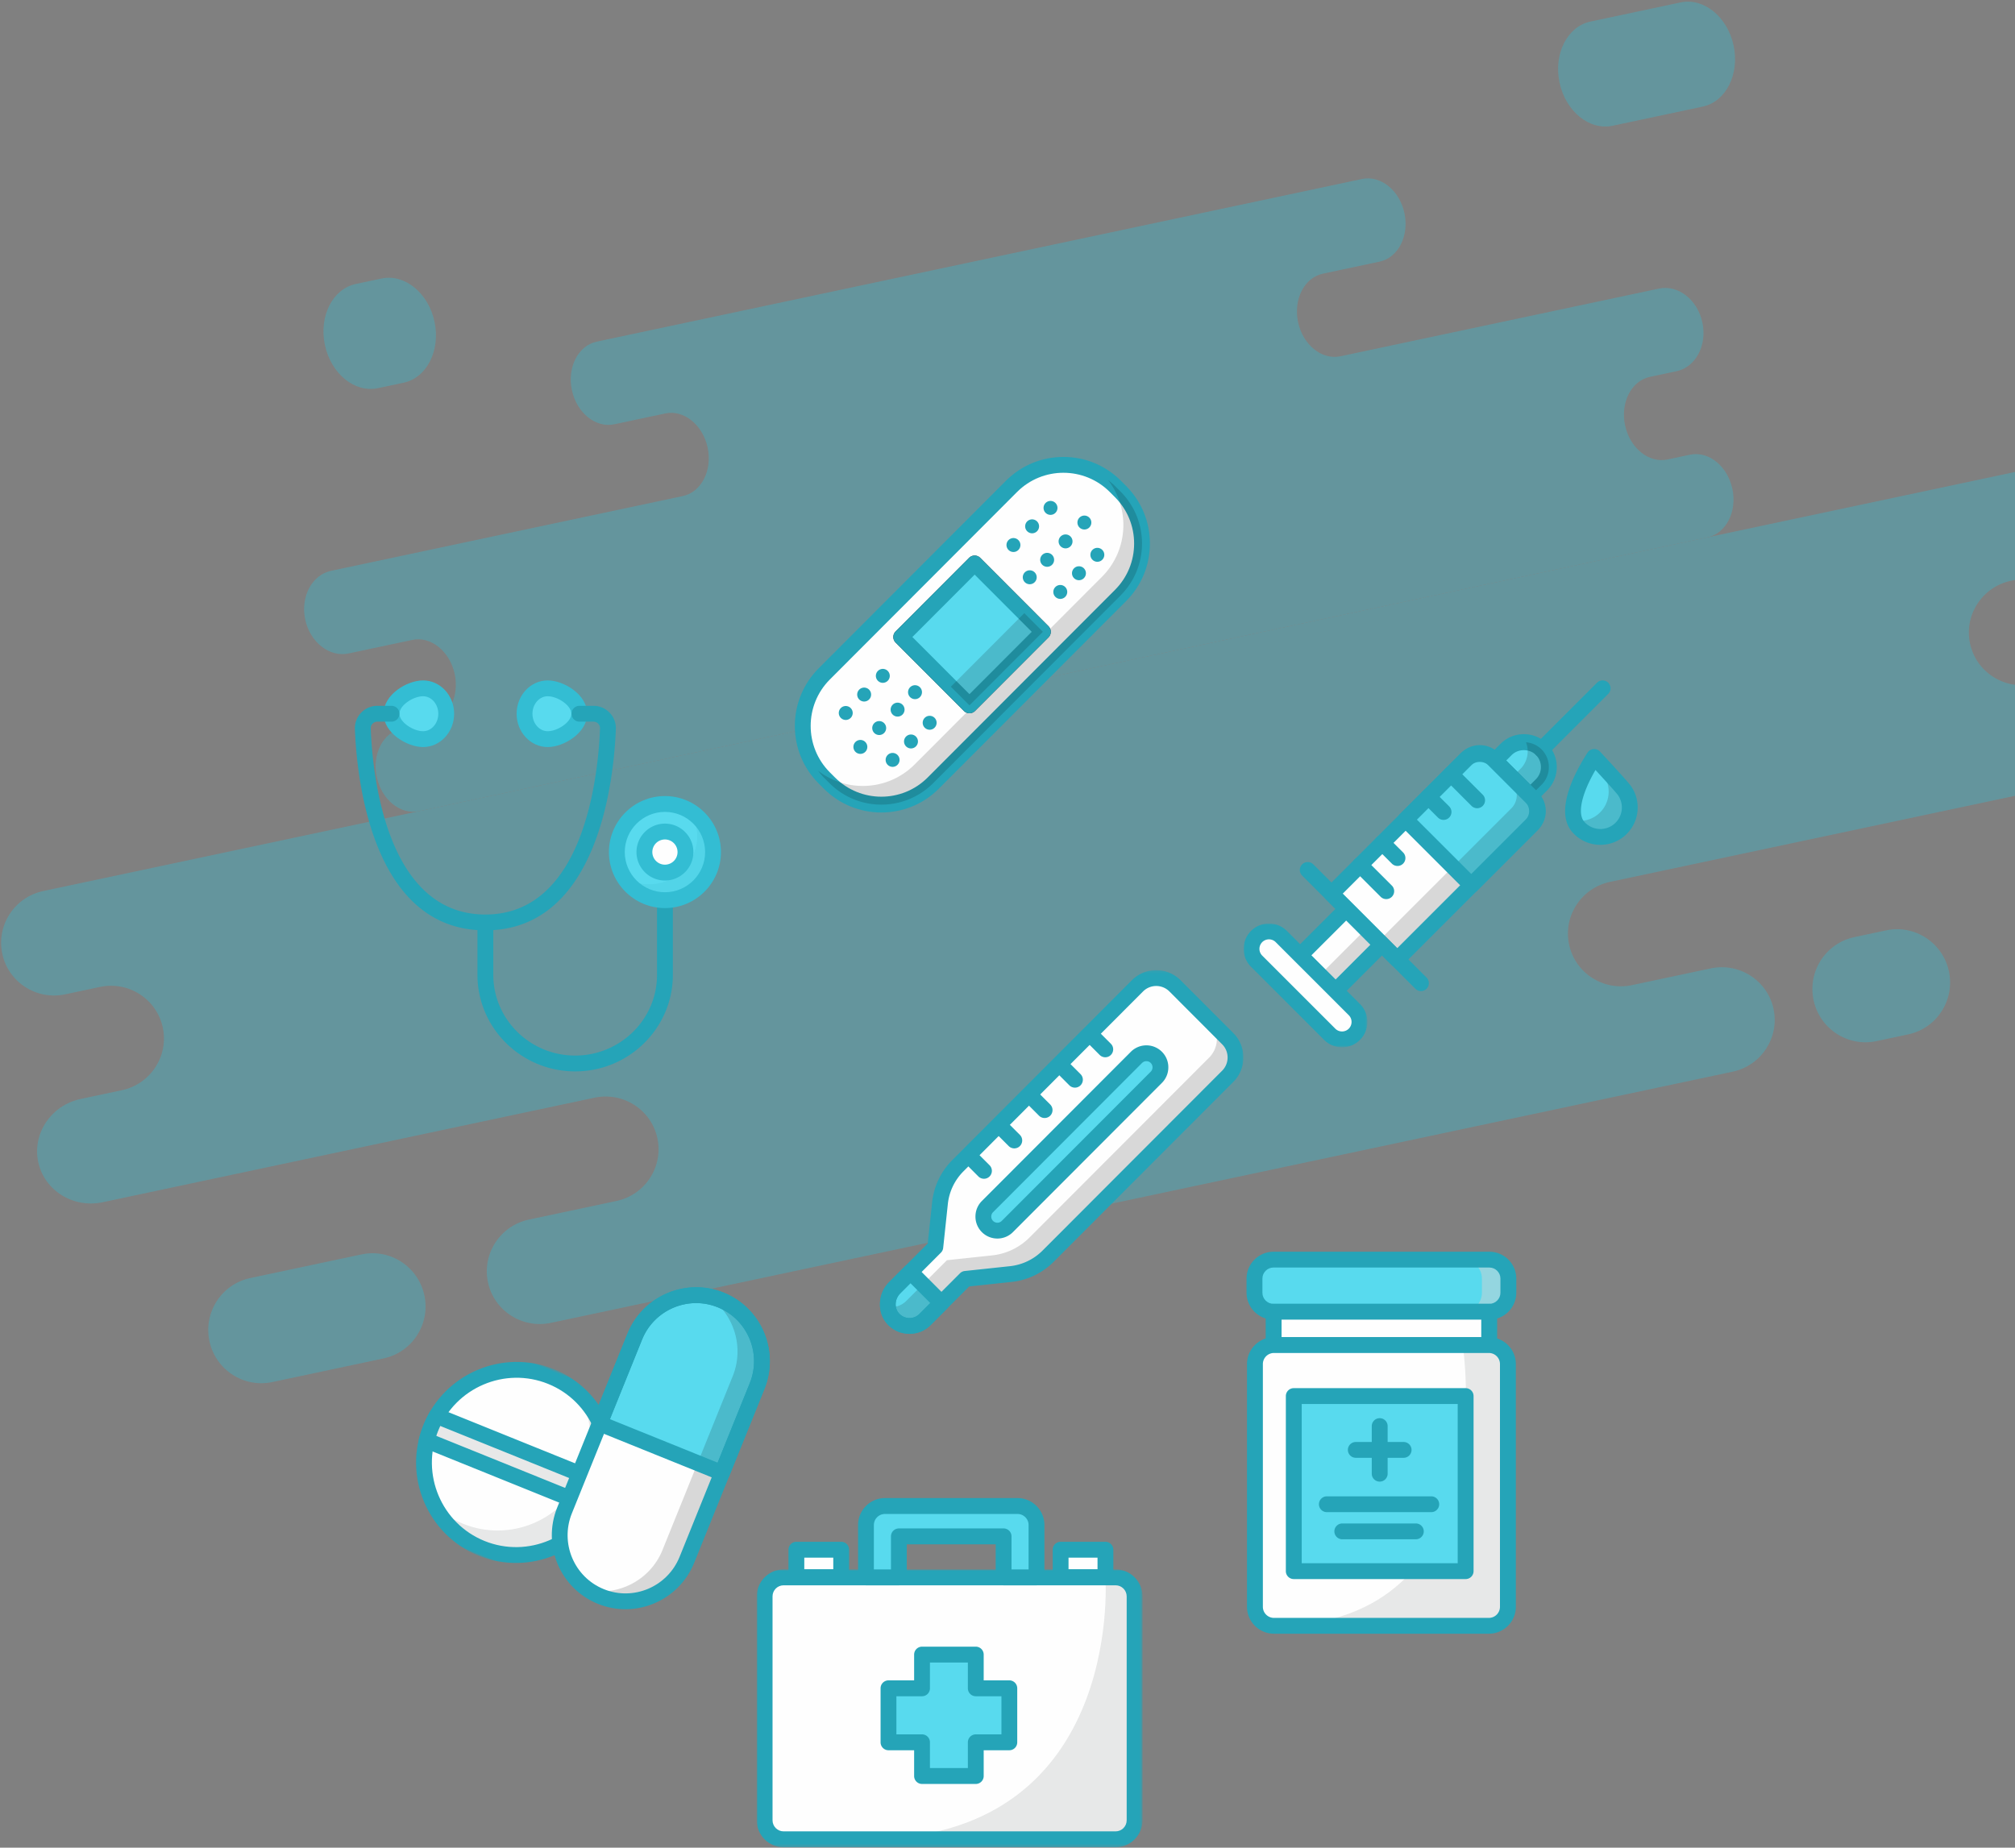 <svg xmlns="http://www.w3.org/2000/svg" xmlns:xlink="http://www.w3.org/1999/xlink" width="687" height="630" viewBox="0 0 687 630">
    <rect x="0" y="0" width="687" height="630" fill="#808080" stroke="none"/>
    <defs>
        <path id="a" d="M68.319 69.2H0V.619h68.319z"/>
        <path id="c" d="M0 124.2h123.932V.193H0z"/>
        <path id="e" d="M0 .984v94.732h131.526V.984H0z"/>
        <path id="g" d="M0 .998v42.201h42.2V.998H0z"/>
    </defs>
    <g fill="none" fill-rule="evenodd">
        <g fill="#33BDD3" opacity=".356">
            <path d="M130.78 463.18l-37.93 8.062c-9.763 2.075-19.364-4.18-21.446-13.971-2.08-9.792 4.146-19.412 13.908-21.487l37.932-8.062c9.763-2.075 19.364 4.18 21.446 13.971 2.081 9.792-4.146 19.411-13.91 21.487M650.584 352.692l-10.829 2.302c-9.75 2.072-19.344-4.184-21.425-13.976-2.082-9.792 4.138-19.41 13.888-21.482l10.829-2.302c9.752-2.073 19.344 4.184 21.425 13.976 2.082 9.792-4.136 19.41-13.888 21.482"/>
            <path d="M726.611 226.12l-33.505 7.121c-9.778 2.078-19.38-4.12-21.447-13.843-2.067-9.725 4.184-19.292 13.962-21.37l14.883-3.164c9.778-2.078 16.029-11.645 13.962-21.37-2.067-9.724-11.669-15.921-21.447-13.843L14.738 303.824C4.96 305.902-1.291 315.47.776 325.194s11.669 15.922 21.447 13.843l11.838-2.516c9.777-2.078 19.379 4.12 21.446 13.844s-4.184 19.291-13.96 21.37l-14.011 2.977c-10.077 2.142-16.57 11.761-14.503 21.485 2.066 9.724 11.911 15.87 21.988 13.729l167.674-35.64c9.778-2.08 19.38 4.119 21.447 13.843s-4.184 19.291-13.962 21.37l-29.847 6.344c-9.778 2.078-16.029 11.645-13.962 21.37 2.067 9.724 11.669 15.921 21.447 13.843l402.9-85.639c9.778-2.078 16.029-11.646 13.962-21.37s-11.669-15.922-21.447-13.843l-26.82 5.7c-9.777 2.079-19.38-4.12-21.446-13.843-2.067-9.724 4.184-19.292 13.96-21.37l185.17-39.359c10.077-2.142 16.57-11.76 14.503-21.484-2.067-9.725-11.91-15.871-21.989-13.729"/>
            <g>
                <path d="M542.258 7.357l30.718-6.53c7.906-1.68 16.005 4.909 18.09 14.717 2.085 9.809-2.634 19.122-10.54 20.803l-30.718 6.529c-7.907 1.68-16.006-4.908-18.091-14.717-2.085-9.808 2.634-19.122 10.54-20.802M121.3 96.834l8.77-1.864c7.896-1.678 15.989 4.912 18.074 14.72 2.085 9.809-2.628 19.12-10.525 20.8l-8.77 1.863c-7.897 1.679-15.988-4.911-18.073-14.72-2.085-9.808 2.627-19.12 10.524-20.799M118.875 222.802l21.698-4.612c6.332-1.346 12.806 3.87 14.46 11.648 1.653 7.78-2.14 15.177-8.472 16.523l-9.638 2.048c-6.333 1.346-10.125 8.744-8.472 16.523 1.654 7.78 8.127 12.994 14.46 11.648l439.259-93.367c6.332-1.346 10.125-8.743 8.471-16.523-1.653-7.779-8.127-12.994-14.46-11.648l-7.666 1.63c-6.331 1.345-12.805-3.87-14.459-11.649-1.653-7.78 2.14-15.176 8.471-16.522l9.073-1.929c6.526-1.387 10.476-8.817 8.823-16.596-1.654-7.78-8.285-12.961-14.81-11.574l-108.587 23.08c-6.333 1.347-12.806-3.868-14.46-11.648-1.653-7.779 2.14-15.176 8.472-16.522l19.329-4.109c6.332-1.346 10.125-8.743 8.471-16.522-1.653-7.78-8.127-12.994-14.46-11.648l-260.92 55.46c-6.332 1.346-10.125 8.743-8.471 16.523 1.653 7.779 8.127 12.994 14.46 11.648l17.368-3.692c6.332-1.346 12.805 3.87 14.459 11.648 1.653 7.78-2.14 15.177-8.47 16.523l-119.917 25.489c-6.527 1.387-10.476 8.817-8.822 16.597 1.653 7.779 8.283 12.96 14.81 11.573"/>
            </g>
        </g>
        <path fill="#58DAEE" d="M507.771 447.266H434.2c-3.586 0-6.494-2.898-6.494-6.47v-4.834c0-3.573 2.908-6.47 6.494-6.47h73.571c3.586 0 6.494 2.897 6.494 6.47v4.833c0 3.573-2.908 6.47-6.494 6.47z"/>
        <path fill="#D0D2D3" d="M507.771 429.493h-9.02c3.587 0 6.495 2.897 6.495 6.47v4.833c0 3.573-2.908 6.47-6.494 6.47h-.037v11.367h9.02v-11.366h.036c3.586 0 6.494-2.898 6.494-6.47v-4.834c0-3.573-2.908-6.47-6.494-6.47" opacity=".5"/>
        <path fill="#25A4B8" d="M434.201 432.19c-2.089 0-3.79 1.69-3.79 3.774v4.83c0 2.082 1.701 3.777 3.79 3.777h73.57c2.088 0 3.79-1.695 3.79-3.776v-4.831c0-2.084-1.702-3.775-3.79-3.775H434.2zm73.57 17.773H434.2c-5.074 0-9.202-4.113-9.202-9.168v-4.831c0-5.054 4.128-9.167 9.202-9.167h73.57c5.074 0 9.201 4.113 9.201 9.167v4.83c0 5.056-4.127 9.169-9.202 9.169z"/>
        <path fill="#FEFEFE" d="M434.236 458.632h73.5v-11.366h-73.5z"/>
        <path fill="#25A4B8" d="M436.942 455.936h68.087v-5.974h-68.087v5.974zm70.793 5.392h-73.499a2.702 2.702 0 0 1-2.706-2.696v-11.366a2.702 2.702 0 0 1 2.706-2.696h73.5a2.702 2.702 0 0 1 2.705 2.696v11.366a2.702 2.702 0 0 1-2.706 2.696z"/>
        <path fill="#FEFEFE" d="M507.615 458.632h-73.259c-3.586 0-6.494 2.897-6.494 6.47v82.78c0 3.573 2.908 6.47 6.494 6.47h73.26c3.585 0 6.493-2.897 6.493-6.47v-82.78c0-3.573-2.908-6.47-6.494-6.47"/>
        <path fill="#D0D2D3" d="M434.356 554.352h73.26c3.586 0 6.494-2.898 6.494-6.47v-82.78c0-3.574-2.908-6.47-6.495-6.47h-8.898s14.826 95.72-64.36 95.72" opacity=".5"/>
        <path fill="#25A4B8" d="M434.356 461.329a3.784 3.784 0 0 0-3.788 3.774v82.778c0 2.081 1.7 3.774 3.788 3.774h73.26a3.784 3.784 0 0 0 3.787-3.774v-82.778a3.783 3.783 0 0 0-3.788-3.774h-73.259zm73.26 95.718h-73.26c-5.073 0-9.2-4.112-9.2-9.166v-82.778c0-5.054 4.127-9.166 9.2-9.166h73.26c5.072 0 9.2 4.112 9.2 9.166v82.778c0 5.054-4.128 9.166-9.2 9.166z"/>
        <path fill="#58DAEE" d="M441.105 535.722H499.7v-59.706h-58.594z"/>
        <path fill="#25A4B8" d="M443.811 533.026h53.18v-54.314h-53.18v54.314zm55.886 5.392h-58.592a2.702 2.702 0 0 1-2.705-2.696v-59.706a2.702 2.702 0 0 1 2.705-2.696h58.592a2.702 2.702 0 0 1 2.706 2.696v59.706a2.702 2.702 0 0 1-2.706 2.696z"/>
        <path fill="#25A4B8" d="M470.401 505.189a2.702 2.702 0 0 1-2.706-2.696v-16.237a2.702 2.702 0 0 1 2.706-2.696 2.702 2.702 0 0 1 2.706 2.696v16.237a2.702 2.702 0 0 1-2.706 2.696"/>
        <path fill="#25A4B8" d="M478.55 497.07h-16.296a2.702 2.702 0 0 1-2.706-2.695 2.702 2.702 0 0 1 2.706-2.696h16.296a2.702 2.702 0 0 1 2.706 2.696 2.702 2.702 0 0 1-2.706 2.696"/>
        <path fill="#62B5E5" d="M452.385 512.902h35.593"/>
        <path fill="#25A4B8" d="M487.979 515.599h-35.593a2.7 2.7 0 0 1-2.706-2.696 2.7 2.7 0 0 1 2.706-2.696h35.593a2.702 2.702 0 0 1 2.706 2.696 2.702 2.702 0 0 1-2.706 2.696"/>
        <path fill="#62B5E5" d="M457.647 522.153h25.07"/>
        <path fill="#25A4B8" d="M482.717 524.85h-25.07a2.7 2.7 0 0 1-2.705-2.696 2.7 2.7 0 0 1 2.706-2.696h25.069a2.702 2.702 0 0 1 2.706 2.696 2.702 2.702 0 0 1-2.706 2.696"/>
        <g>
            <path fill="#FEFEFE" d="M282.782 267.01l-1.758-1.761c-9.776-9.792-9.776-25.67 0-35.462l63.844-63.95c9.776-9.792 25.625-9.792 35.401 0l1.76 1.761c9.776 9.793 9.776 25.67 0 35.462l-63.845 63.95c-9.776 9.793-25.626 9.793-35.402 0"/>
            <path fill="#25A4B8" d="M362.568 161.199c-5.72 0-11.443 2.182-15.799 6.545l-63.843 63.95c-8.71 8.725-8.71 22.922 0 31.649l1.76 1.76c8.71 8.728 22.885 8.728 31.596 0l63.844-63.949c4.221-4.227 6.545-9.846 6.545-15.824s-2.324-11.598-6.545-15.825l-1.759-1.76c-4.356-4.364-10.079-6.546-15.799-6.546m-62.083 115.838c-7.101 0-14.2-2.707-19.605-8.122l-1.76-1.76c-5.237-5.246-8.12-12.22-8.12-19.638 0-7.418 2.883-14.39 8.12-19.637l63.844-63.948c5.237-5.245 12.198-8.135 19.604-8.135 7.406 0 14.368 2.89 19.605 8.135l1.758 1.762c5.237 5.244 8.122 12.218 8.122 19.636 0 7.417-2.885 14.392-8.122 19.636l-63.844 63.95c-5.404 5.414-12.503 8.12-19.602 8.12"/>
            <path fill="#050606" d="M382.029 167.599l-1.758-1.761a25.1 25.1 0 0 0-2.458-2.132c7.564 9.834 6.87 23.988-2.128 33l-63.844 63.95c-8.997 9.013-23.128 9.708-32.945 2.132.655.85 1.349 1.68 2.128 2.46l1.758 1.763c9.776 9.792 25.627 9.792 35.403 0l63.844-63.952c9.776-9.792 9.776-25.668 0-35.46" opacity=".15"/>
            <path fill="#F7CDB2" d="M330.53 240.505L307.262 217.2l25.037-25.08 23.268 23.304z"/>
            <path fill="#2E2E31" d="M311.068 217.199l19.463 19.495 21.231-21.27-19.46-19.492-21.234 21.267zm19.463 26.002c-.714 0-1.4-.284-1.904-.79l-23.268-23.306a2.706 2.706 0 0 1 0-3.813l25.039-25.079a2.689 2.689 0 0 1 3.807 0l23.264 23.305a2.697 2.697 0 0 1 0 3.812l-25.037 25.08c-.504.507-1.19.79-1.901.79z"/>
            <path fill="#58DAEE" d="M330.53 240.505L307.262 217.2l25.037-25.08 23.268 23.304z"/>
            <path fill="#25A4B8" d="M311.068 217.199l19.463 19.495 21.231-21.27-19.46-19.492-21.234 21.267zm19.463 26.002c-.714 0-1.4-.284-1.904-.79l-23.268-23.306a2.706 2.706 0 0 1 0-3.813l25.039-25.079a2.689 2.689 0 0 1 3.807 0l23.264 23.305a2.697 2.697 0 0 1 0 3.812l-25.037 25.08c-.504.507-1.19.79-1.901.79z"/>
            <path fill="#050606" d="M349.224 209.071l-25.039 25.08 6.344 6.353 25.04-25.078z" opacity=".15"/>
            <path fill="#25A4B8" d="M347.204 187.517a2.369 2.369 0 0 1-3.353 0 2.378 2.378 0 0 1 0-3.359 2.369 2.369 0 0 1 3.353 0 2.378 2.378 0 0 1 0 3.36M353.57 181.142a2.369 2.369 0 0 1-3.354 0 2.378 2.378 0 0 1 0-3.359 2.369 2.369 0 0 1 3.353 0 2.378 2.378 0 0 1 0 3.359M359.842 174.859a2.369 2.369 0 0 1-3.354 0 2.378 2.378 0 0 1 0-3.359 2.369 2.369 0 0 1 3.354 0 2.378 2.378 0 0 1 0 3.359M363.174 203.513a2.369 2.369 0 0 1-3.353 0 2.378 2.378 0 0 1 0-3.358 2.369 2.369 0 0 1 3.353 0 2.378 2.378 0 0 1 0 3.358M369.539 197.138a2.369 2.369 0 0 1-3.353 0 2.378 2.378 0 0 1 0-3.359 2.369 2.369 0 0 1 3.353 0 2.378 2.378 0 0 1 0 3.36M375.811 190.855a2.369 2.369 0 0 1-3.353 0 2.378 2.378 0 0 1 0-3.358 2.369 2.369 0 0 1 3.353 0 2.378 2.378 0 0 1 0 3.358M358.7 192.563a2.369 2.369 0 0 1-3.354 0 2.378 2.378 0 0 1 0-3.358 2.369 2.369 0 0 1 3.353 0 2.378 2.378 0 0 1 0 3.358M352.76 198.513a2.369 2.369 0 0 1-3.354 0 2.378 2.378 0 0 1 0-3.359 2.369 2.369 0 0 1 3.354 0 2.378 2.378 0 0 1 0 3.36M364.972 186.28a2.369 2.369 0 0 1-3.353 0 2.378 2.378 0 0 1 0-3.358 2.369 2.369 0 0 1 3.353 0 2.378 2.378 0 0 1 0 3.359M371.39 179.85a2.369 2.369 0 0 1-3.352 0 2.378 2.378 0 0 1 0-3.358 2.369 2.369 0 0 1 3.353 0 2.378 2.378 0 0 1 0 3.359M302.668 232.128a2.378 2.378 0 0 0 0-3.359 2.369 2.369 0 0 0-3.353 0 2.378 2.378 0 0 0 0 3.359 2.369 2.369 0 0 0 3.353 0M296.303 238.503a2.378 2.378 0 0 0 0-3.359 2.369 2.369 0 0 0-3.353 0 2.378 2.378 0 0 0 0 3.36 2.369 2.369 0 0 0 3.353 0M290.03 244.786a2.378 2.378 0 0 0 0-3.359 2.369 2.369 0 0 0-3.353 0 2.378 2.378 0 0 0 0 3.36 2.369 2.369 0 0 0 3.354 0M318.637 248.124a2.378 2.378 0 0 0 0-3.359 2.369 2.369 0 0 0-3.353 0 2.378 2.378 0 0 0 0 3.36 2.369 2.369 0 0 0 3.353 0M312.273 254.5a2.378 2.378 0 0 0 0-3.36 2.369 2.369 0 0 0-3.353 0 2.378 2.378 0 0 0 0 3.36 2.369 2.369 0 0 0 3.353 0M306 260.782a2.378 2.378 0 0 0 0-3.358 2.369 2.369 0 0 0-3.353 0 2.378 2.378 0 0 0 0 3.358 2.369 2.369 0 0 0 3.353 0M307.706 243.642a2.378 2.378 0 0 0 0-3.359 2.369 2.369 0 0 0-3.354 0 2.378 2.378 0 0 0 0 3.359 2.369 2.369 0 0 0 3.354 0M313.645 237.692a2.378 2.378 0 0 0 0-3.359 2.369 2.369 0 0 0-3.353 0 2.378 2.378 0 0 0 0 3.36 2.369 2.369 0 0 0 3.353 0M301.433 249.925a2.378 2.378 0 0 0 0-3.359 2.369 2.369 0 0 0-3.353 0 2.378 2.378 0 0 0 0 3.359 2.369 2.369 0 0 0 3.353 0M295.014 256.355a2.378 2.378 0 0 0 0-3.36 2.369 2.369 0 0 0-3.353 0 2.378 2.378 0 0 0 0 3.36 2.369 2.369 0 0 0 3.353 0"/>
        </g>
        <g>
            <path fill="#FEFEFE" d="M205.219 510.439c-6.536 16.177-24.897 24.012-41.012 17.501-16.115-6.51-23.88-24.901-17.343-41.078 6.535-16.177 24.896-24.012 41.01-17.501 16.116 6.51 23.88 24.901 17.345 41.078"/>
            <path fill="#D0D2D3" d="M197.688 475.695c4.083 7.898 4.84 17.468 1.24 26.379-6.535 16.175-24.896 24.012-41.011 17.501a31.23 31.23 0 0 1-9.812-6.335c3.328 6.443 8.863 11.776 16.101 14.7 16.115 6.511 34.476-1.326 41.012-17.5 5.012-12.406 1.593-26.092-7.53-34.745" opacity=".5"/>
            <g transform="rotate(22 -1087.77 631.74)">
                <mask id="b" fill="#fff">
                    <use xlink:href="#a"/>
                </mask>
                <path fill="#25A4B8" d="M34.16 6.019C18.29 6.019 5.38 18.979 5.38 34.91c0 15.928 12.91 28.89 28.781 28.89 15.869 0 28.78-12.962 28.78-28.89 0-15.932-12.911-28.892-28.78-28.892m0 63.182C15.324 69.2 0 53.818 0 34.91 0 16 15.324.619 34.16.619 52.995.619 68.32 16.002 68.32 34.91c0 18.907-15.324 34.29-34.159 34.29" mask="url(#b)"/>
            </g>
            <path fill="#D0D2D3" d="M146.863 486.862a31.874 31.874 0 0 0-1.39 4.314l57.75 23.333a31.874 31.874 0 0 0 1.995-4.07 31.874 31.874 0 0 0 1.392-4.315l-57.75-23.332a31.874 31.874 0 0 0-1.997 4.07" opacity=".5"/>
            <path fill="#25A4B8" d="M148.73 489.58l53.257 21.518c.268-.554.513-1.111.737-1.667.226-.557.437-1.128.627-1.71l-53.257-21.517a28.244 28.244 0 0 0-1.364 3.377m53.482 27.432l-57.753-23.334a2.695 2.695 0 0 1-1.6-3.147c.4-1.614.908-3.187 1.51-4.678a35.047 35.047 0 0 1 2.162-4.413 2.694 2.694 0 0 1 3.338-1.152l57.753 23.334a2.693 2.693 0 0 1 1.6 3.147 35.047 35.047 0 0 1-1.51 4.676 35.111 35.111 0 0 1-2.163 4.415 2.693 2.693 0 0 1-3.337 1.152"/>
            <path fill="#FEFEFE" d="M204.874 544.37c-11.47-4.633-17.048-17.846-12.396-29.36l23.938-59.249c4.652-11.514 17.843-17.143 29.313-12.51 11.47 4.635 17.049 17.848 12.397 29.362l-23.938 59.249c-4.652 11.514-17.844 17.143-29.314 12.509"/>
            <path fill="#58DAEE" d="M245.73 443.252c-11.47-4.634-24.662.995-29.314 12.509l-11.97 29.625 41.71 16.852 11.97-29.625c4.652-11.514-.927-24.727-12.397-29.361"/>
            <path fill="#050606" d="M245.73 443.252a22.317 22.317 0 0 0-4.328-1.257c8.71 5.784 12.486 17.172 8.411 27.26l-23.938 59.248c-4.075 10.087-14.703 15.655-24.986 13.766a22.317 22.317 0 0 0 3.985 2.102c11.47 4.634 24.662-.996 29.314-12.51l23.938-59.248c4.652-11.514-.927-24.727-12.397-29.361" opacity=".15"/>
            <path fill="#25A4B8" d="M244.718 445.756c-10.125-4.09-21.703.849-25.81 11.013l-23.937 59.248c-4.107 10.164.79 21.76 10.915 25.851 10.125 4.09 21.702-.85 25.808-11.013l23.938-59.25c4.107-10.163-.789-21.758-10.914-25.85m-40.855 101.12c-12.874-5.202-19.102-19.949-13.88-32.873l23.938-59.249c5.222-12.924 19.945-19.206 32.82-14.004s19.1 19.948 13.879 32.872l-23.938 59.249c-5.222 12.924-19.944 19.206-32.819 14.005"/>
            <path fill="#25A4B8" d="M207.951 483.889l36.724 14.837 10.957-27.12c4.107-10.164-.789-21.76-10.914-25.85s-21.703.849-25.81 11.013l-10.957 27.12zm37.195 20.851l-41.711-16.852a2.696 2.696 0 0 1-1.483-3.511l11.97-29.623c5.22-12.925 19.945-19.207 32.82-14.005 12.874 5.202 19.1 19.948 13.878 32.872l-11.969 29.624a2.696 2.696 0 0 1-3.505 1.495z"/>
        </g>
        <g>
            <path fill="#FEFEFE" d="M418.59 366.985c3.535-3.54 3.535-9.281 0-12.822l-17.983-18.014a9.043 9.043 0 0 0-12.803 0l-61.254 61.355a21.157 21.157 0 0 0-6.065 12.715l-1.594 14.994-13.845 13.867c-2.759 2.763-3.231 7.247-.766 10.273 2.83 3.472 8.005 3.663 11.092.57l13.841-13.863 15.427-1.646a21.112 21.112 0 0 0 12.696-6.076l61.254-61.353z"/>
            <path fill="#58DAEE" d="M310.409 433.708l-5.364 5.373c-2.757 2.761-3.23 7.245-.764 10.271 2.83 3.474 8.004 3.663 11.09.57l5.614-5.62-10.576-10.594z"/>
            <path fill="#050606" d="M418.59 354.162l-6.354-6.364c3.537 3.542 3.537 9.282 0 12.823l-61.254 61.353a21.107 21.107 0 0 1-12.697 6.077l-15.426 1.645-13.841 13.863c-1.706 1.71-4.046 2.378-6.28 2.081.153 1.327.65 2.617 1.543 3.712 2.83 3.474 8.004 3.663 11.091.57l13.842-13.863 15.426-1.645a21.1 21.1 0 0 0 12.696-6.075l61.255-61.355c3.534-3.54 3.534-9.281 0-12.822" opacity=".15"/>
            <g transform="translate(300 330.608)">
                <mask id="d" fill="#fff">
                    <use xlink:href="#c"/>
                </mask>
                <path fill="#25A4B8" d="M94.205 5.589a6.335 6.335 0 0 0-4.494 1.861L28.457 68.805a18.507 18.507 0 0 0-5.293 11.093L21.57 94.892a2.688 2.688 0 0 1-.774 1.622L6.95 110.381c-1.855 1.858-2.11 4.781-.58 6.655a4.723 4.723 0 0 0 3.466 1.757 4.728 4.728 0 0 0 3.628-1.386l13.841-13.866a2.697 2.697 0 0 1 1.621-.774l15.427-1.645a18.463 18.463 0 0 0 11.075-5.3l61.256-61.356c2.478-2.48 2.478-6.521 0-9.001L98.702 7.45a6.34 6.34 0 0 0-4.497-1.861M10.08 124.2a10.182 10.182 0 0 1-7.886-3.75c-3.257-3.992-2.84-10.092.946-13.886L16.31 93.37l1.493-14.047a23.922 23.922 0 0 1 6.842-14.337L85.899 3.632c4.58-4.588 12.034-4.586 16.614 0l17.984 18.013c4.58 4.588 4.58 12.053 0 16.641L59.24 99.639a23.864 23.864 0 0 1-14.318 6.85l-14.477 1.547-13.17 13.189a10.184 10.184 0 0 1-7.197 2.975" mask="url(#d)"/>
            </g>
            <path fill="#25A4B8" d="M310.408 437.527l-3.457 3.463c-1.855 1.858-2.11 4.78-.58 6.653a4.722 4.722 0 0 0 3.468 1.759 4.674 4.674 0 0 0 3.626-1.388l3.708-3.712-6.765-6.775zm-.328 17.282a10.189 10.189 0 0 1-7.886-3.75c-3.258-3.992-2.841-10.094.945-13.887l5.363-5.374c1.01-1.012 2.8-1.014 3.813 0l10.574 10.594a2.702 2.702 0 0 1 0 3.818l-5.612 5.622a10.175 10.175 0 0 1-7.197 2.977z"/>
            <path fill="#58DAEE" d="M336.667 418.206c-1.864-1.867-1.864-4.922 0-6.788l50.8-50.883a4.8 4.8 0 0 1 6.777 0c1.864 1.867 1.864 4.922 0 6.788l-50.8 50.883a4.8 4.8 0 0 1-6.777 0"/>
            <path fill="#25A4B8" d="M390.855 361.83a2.09 2.09 0 0 0-1.483.614l-50.8 50.883a2.08 2.08 0 0 0-.608 1.485c0 .563.216 1.09.608 1.485.818.819 2.15.819 2.967 0l50.799-50.883c.391-.392.607-.92.607-1.485a2.084 2.084 0 0 0-2.09-2.099m-50.8 60.479a7.463 7.463 0 0 1-5.295-2.195 7.452 7.452 0 0 1-2.187-5.302c0-2.01.777-3.892 2.187-5.305l50.8-50.88a7.485 7.485 0 0 1 10.59 0 7.45 7.45 0 0 1 2.186 5.302 7.45 7.45 0 0 1-2.187 5.303l-50.798 50.882a7.464 7.464 0 0 1-5.296 2.195"/>
            <path fill="#FEFEFE" d="M330.314 394.052l5.163 5.172"/>
            <path fill="#25A4B8" d="M335.477 401.924c-.69 0-1.38-.262-1.907-.79l-5.163-5.173a2.702 2.702 0 0 1 0-3.818 2.693 2.693 0 0 1 3.813 0l5.163 5.172a2.707 2.707 0 0 1 0 3.82 2.685 2.685 0 0 1-1.906.79"/>
            <path fill="#FEFEFE" d="M340.653 383.696l5.163 5.172"/>
            <path fill="#25A4B8" d="M345.815 391.567c-.69 0-1.38-.263-1.907-.79l-5.163-5.171a2.702 2.702 0 0 1 0-3.818 2.693 2.693 0 0 1 3.814 0l5.163 5.17a2.707 2.707 0 0 1 0 3.82 2.685 2.685 0 0 1-1.907.79"/>
            <path fill="#FEFEFE" d="M350.992 373.34l5.163 5.172"/>
            <path fill="#25A4B8" d="M356.155 381.211c-.69 0-1.38-.263-1.906-.79l-5.163-5.171a2.702 2.702 0 0 1 0-3.818 2.693 2.693 0 0 1 3.813 0l5.163 5.17a2.707 2.707 0 0 1 0 3.819 2.685 2.685 0 0 1-1.907.79"/>
            <path fill="#FEFEFE" d="M361.332 362.984l5.163 5.172"/>
            <path fill="#25A4B8" d="M366.494 370.855c-.69 0-1.38-.263-1.907-.79l-5.163-5.172a2.702 2.702 0 0 1 0-3.817 2.693 2.693 0 0 1 3.814 0l5.163 5.17a2.707 2.707 0 0 1 0 3.819 2.685 2.685 0 0 1-1.907.79"/>
            <path fill="#FEFEFE" d="M371.671 352.628l5.163 5.171"/>
            <path fill="#25A4B8" d="M376.835 360.5c-.69 0-1.38-.263-1.907-.79l-5.163-5.174a2.702 2.702 0 0 1 0-3.818 2.693 2.693 0 0 1 3.813 0l5.163 5.172a2.707 2.707 0 0 1 0 3.82 2.685 2.685 0 0 1-1.906.79"/>
        </g>
        <g>
            <path fill="#FEFEFE" d="M380.374 627.15H267.152c-3.564 0-6.454-2.905-6.454-6.488v-76.34c0-3.583 2.89-6.487 6.454-6.487h113.222c3.566 0 6.456 2.904 6.456 6.487v76.34c0 3.583-2.89 6.487-6.456 6.487z"/>
            <path fill="#D0D2D3" d="M380.374 537.835h-3.481c.183 2.798 5.124 89.315-81.65 89.315h85.131c3.566 0 6.456-2.904 6.456-6.487v-76.34c0-3.584-2.89-6.488-6.456-6.488" opacity=".5"/>
            <g transform="translate(258 534.143)">
                <mask id="f" fill="#fff">
                    <use xlink:href="#e"/>
                </mask>
                <path fill="#25A4B8" d="M9.151 6.402c-2.072 0-3.76 1.694-3.76 3.778v76.34c0 2.084 1.688 3.778 3.76 3.778h113.223c2.072 0 3.76-1.694 3.76-3.778V10.18c0-2.084-1.688-3.778-3.76-3.778H9.151zm113.223 89.314H9.151C4.105 95.716 0 91.591 0 86.52V10.18C0 5.11 4.105.984 9.15.984h113.223c5.047 0 9.152 4.125 9.152 9.196v76.34c0 5.071-4.105 9.196-9.152 9.196z" mask="url(#f)"/>
            </g>
            <path fill="#58DAEE" d="M344.123 575.665h-11.437v-11.491h-18.325v11.491h-11.436v18.412h11.436v11.493h18.325v-11.493h11.437z"/>
            <path fill="#25A4B8" d="M317.058 602.861h12.932v-8.782a2.703 2.703 0 0 1 2.696-2.71h8.742v-12.995h-8.742a2.702 2.702 0 0 1-2.696-2.709v-8.784h-12.932v8.784a2.702 2.702 0 0 1-2.696 2.709h-8.74v12.996h8.74a2.703 2.703 0 0 1 2.696 2.709v8.782zm15.628 5.418h-18.324a2.703 2.703 0 0 1-2.696-2.709v-8.782h-8.74a2.703 2.703 0 0 1-2.696-2.71v-18.413a2.703 2.703 0 0 1 2.696-2.709h8.74v-8.782a2.702 2.702 0 0 1 2.696-2.71h18.324a2.702 2.702 0 0 1 2.696 2.71v8.782h8.742a2.703 2.703 0 0 1 2.696 2.709v18.414a2.703 2.703 0 0 1-2.696 2.709h-8.742v8.782a2.703 2.703 0 0 1-2.696 2.71z"/>
            <path fill="#58DAEE" d="M295.243 520.016v17.82h11.222V523.86h35.704v13.975h11.224v-17.82c0-3.59-2.897-6.501-6.47-6.501h-45.21c-3.573 0-6.47 2.911-6.47 6.501"/>
            <path fill="#25A4B8" d="M344.865 535.127h5.83v-15.11c0-2.092-1.69-3.793-3.772-3.793h-45.21c-2.082 0-3.773 1.7-3.773 3.792v15.11h5.83v-11.265a2.703 2.703 0 0 1 2.696-2.709h35.703a2.703 2.703 0 0 1 2.696 2.709v11.266zm8.527 5.418h-11.223a2.702 2.702 0 0 1-2.696-2.71V526.57h-30.311v11.266a2.702 2.702 0 0 1-2.696 2.709h-11.222a2.702 2.702 0 0 1-2.696-2.71v-17.819c0-5.078 4.112-9.21 9.164-9.21h45.211c5.052 0 9.165 4.132 9.165 9.21v17.82a2.702 2.702 0 0 1-2.696 2.709z"/>
            <path fill="#FEFEFE" d="M271.521 537.764h15.277v-9.35h-15.277z"/>
            <path fill="#25A4B8" d="M274.217 535.055h9.885v-3.932h-9.885v3.932zm12.581 5.417h-15.277a2.702 2.702 0 0 1-2.696-2.708v-9.35a2.703 2.703 0 0 1 2.696-2.709h15.277a2.702 2.702 0 0 1 2.696 2.709v9.35a2.701 2.701 0 0 1-2.696 2.708z"/>
            <path fill="#FEFEFE" d="M361.61 537.764h15.278v-9.35H361.61z"/>
            <path fill="#25A4B8" d="M364.307 535.055h9.885v-3.932h-9.885v3.932zm12.58 5.417h-15.276a2.702 2.702 0 0 1-2.696-2.708v-9.35a2.703 2.703 0 0 1 2.696-2.709h15.277a2.702 2.702 0 0 1 2.696 2.709v9.35a2.701 2.701 0 0 1-2.696 2.708z"/>
        </g>
        <g>
            <path fill="#FEFEFE" d="M476.368 327.138L453.96 304.73l45.637-45.639a6.967 6.967 0 0 1 9.851 0l12.557 12.557a6.966 6.966 0 0 1 0 9.853l-45.637 45.637z"/>
            <path fill="#58DAEE" d="M521.76 271.403l3.818-3.818c3.32-3.319 3.32-8.748 0-12.067-3.317-3.317-8.748-3.317-12.065 0l-3.82 3.818 12.068 12.067z"/>
            <path fill="#25A4B8" d="M513.512 259.337l8.248 8.247 1.91-1.908a5.79 5.79 0 0 0 1.697-4.124c0-1.564-.603-3.029-1.697-4.125-2.191-2.187-6.06-2.189-8.248.002l-1.91 1.908zm8.248 14.767a2.71 2.71 0 0 1-1.91-.792l-12.065-12.066a2.7 2.7 0 0 1 0-3.82l3.817-3.817a11.163 11.163 0 0 1 7.944-3.278c3.006 0 5.826 1.165 7.941 3.278a11.165 11.165 0 0 1 3.28 7.943c0 3.006-1.166 5.829-3.28 7.944l-3.817 3.816a2.71 2.71 0 0 1-1.91.792z"/>
            <path fill="#FEFEFE" d="M525.578 255.519l20.82-20.819"/>
            <path fill="#25A4B8" d="M525.578 258.219a2.691 2.691 0 0 1-1.91-.79 2.704 2.704 0 0 1 0-3.82l20.82-20.817a2.699 2.699 0 1 1 3.818 3.818l-20.818 20.818a2.691 2.691 0 0 1-1.91.79"/>
            <path fill="#FEFEFE" d="M445.865 296.636l38.596 38.595"/>
            <path fill="#25A4B8" d="M484.46 337.932a2.691 2.691 0 0 1-1.909-.79l-38.595-38.598a2.699 2.699 0 1 1 3.817-3.818l38.598 38.596a2.704 2.704 0 0 1 0 3.82 2.691 2.691 0 0 1-1.91.79"/>
            <path fill="#FEFEFE" d="M455.34 337.823l-12.067-12.067 15.693-15.69 12.067 12.065z"/>
            <path fill="#050606" d="M449.995 332.478l5.346 5.346 15.69-15.692-5.344-5.346z" opacity=".15"/>
            <path fill="#25A4B8" d="M447.091 325.757l8.25 8.25 11.874-11.877-8.249-8.247-11.875 11.874zm8.25 14.768a2.693 2.693 0 0 1-1.91-.792l-12.067-12.066a2.705 2.705 0 0 1 0-3.82l15.692-15.69a2.699 2.699 0 0 1 3.818 0l12.067 12.065a2.696 2.696 0 0 1 0 3.818l-15.69 15.693a2.693 2.693 0 0 1-1.91.792z"/>
            <path fill="#FEFEFE" d="M453.352 352.66l-24.914-24.914c-2.313-2.313-2.313-6.099 0-8.414 2.313-2.313 6.099-2.313 8.412 0l24.913 24.916c2.315 2.313 2.315 6.098 0 8.411-2.313 2.313-6.098 2.313-8.41 0"/>
            <g transform="translate(424 313.897)">
                <mask id="h" fill="#fff">
                    <use xlink:href="#g"/>
                </mask>
                <path fill="#25A4B8" d="M8.644 6.395c-.832 0-1.665.317-2.297.95a3.254 3.254 0 0 0 0 4.594l24.914 24.914a3.252 3.252 0 0 0 4.594 0 3.254 3.254 0 0 0 0-4.594L10.94 7.345a3.235 3.235 0 0 0-2.297-.95m24.914 36.804a8.62 8.62 0 0 1-6.115-2.529L2.53 15.757c-3.373-3.372-3.373-8.858 0-12.23 3.372-3.373 8.858-3.373 12.23 0l24.913 24.914c3.372 3.372 3.372 8.858 0 12.23a8.616 8.616 0 0 1-6.114 2.528" mask="url(#h)"/>
            </g>
            <path fill="#58DAEE" d="M522.484 272.127l-13.514-13.514a6.29 6.29 0 0 0-8.894 0l-20.835 20.835 22.408 22.408 20.835-20.833a6.29 6.29 0 0 0 0-8.896"/>
            <path fill="#050606" d="M520.293 253.101c1.16 3.05.531 6.639-1.915 9.085l-3.818 3.818.724.723a6.287 6.287 0 0 1 0 8.894l-20.833 20.835-24.383 24.383 6.3 6.3 25.283-25.283 20.833-20.835a6.287 6.287 0 0 0 0-8.894l-.724-.723 3.818-3.818c3.32-3.32 3.32-8.75 0-12.067-1.469-1.469-3.355-2.248-5.285-2.418" opacity=".15"/>
            <path fill="#25A4B8" d="M457.777 304.73l18.59 18.59 43.73-43.73a4.237 4.237 0 0 0 1.249-3.016c0-1.14-.445-2.21-1.25-3.017L507.54 261c-1.611-1.61-4.424-1.61-6.034 0l-43.729 43.73zm18.59 25.108c-.69 0-1.38-.263-1.907-.79l-22.41-22.409a2.7 2.7 0 0 1 0-3.82l45.639-45.637a9.602 9.602 0 0 1 6.834-2.831 9.605 9.605 0 0 1 6.835 2.831l12.557 12.557a9.597 9.597 0 0 1 2.831 6.835 9.601 9.601 0 0 1-2.831 6.836l-45.638 45.637a2.691 2.691 0 0 1-1.91.79z"/>
            <path fill="#25A4B8" d="M483.058 279.448l18.592 18.59 18.926-18.925a3.563 3.563 0 0 0 1.05-2.538c0-.96-.372-1.86-1.05-2.538l-13.515-13.515c-1.357-1.355-3.719-1.355-5.076 0l-18.927 18.926zm18.592 25.108c-.69 0-1.38-.263-1.908-.79l-22.411-22.409a2.705 2.705 0 0 1 0-3.82l20.836-20.832a8.92 8.92 0 0 1 6.356-2.634 8.92 8.92 0 0 1 6.356 2.634l13.514 13.514a8.926 8.926 0 0 1 2.634 6.354c0 2.403-.936 4.66-2.634 6.36l-20.833 20.833a2.691 2.691 0 0 1-1.91.79z"/>
            <path fill="#58DAEE" d="M553.22 268.768c3.625 4.19 3.166 10.526-1.024 14.15-4.19 3.625-10.527 3.168-14.15-1.023-3.625-4.19-1.465-12.965 5.474-23.797 0 0 6.075 6.48 9.7 10.67"/>
            <path fill="#050606" d="M553.22 268.768c-3.625-4.19-9.7-10.67-9.7-10.67-.312.487-.603.966-.897 1.445a246.043 246.043 0 0 1 3.397 3.825c3.625 4.19 3.166 10.526-1.024 14.15-2.333 2.018-5.323 2.725-8.147 2.273.284.789.673 1.5 1.197 2.104 3.623 4.19 9.96 4.648 14.15 1.023 4.19-3.624 4.65-9.96 1.024-14.15" opacity=".15"/>
            <path fill="#25A4B8" d="M543.968 262.545c-5.6 9.684-5.769 15.4-3.879 17.583a7.278 7.278 0 0 0 5.015 2.516 7.28 7.28 0 0 0 5.326-1.767c3.056-2.645 3.393-7.285.747-10.343-2.12-2.45-5.123-5.731-7.209-7.989m1.685 25.52c-.312 0-.625-.012-.94-.035a12.65 12.65 0 0 1-8.71-4.369c-4.468-5.168-2.606-14.763 5.243-27.02a2.697 2.697 0 0 1 4.245-.39c.248.266 6.152 6.568 9.77 10.751 4.594 5.31 4.01 13.367-1.298 17.959a12.638 12.638 0 0 1-8.31 3.103"/>
            <path fill="#FEFEFE" d="M494.713 263.976l8.906 8.906"/>
            <path fill="#25A4B8" d="M503.62 275.582a2.691 2.691 0 0 1-1.91-.79l-8.907-8.908a2.699 2.699 0 1 1 3.818-3.818l8.908 8.907a2.704 2.704 0 0 1 0 3.82 2.691 2.691 0 0 1-1.91.79"/>
            <path fill="#FEFEFE" d="M463.727 294.961l8.906 8.907"/>
            <path fill="#25A4B8" d="M472.633 306.567a2.691 2.691 0 0 1-1.91-.79l-8.905-8.906a2.699 2.699 0 1 1 3.818-3.818l8.906 8.904a2.704 2.704 0 0 1 0 3.82 2.691 2.691 0 0 1-1.91.79"/>
            <path fill="#FEFEFE" d="M486.998 271.69l5.171 5.172"/>
            <path fill="#25A4B8" d="M492.169 279.562a2.691 2.691 0 0 1-1.91-.79l-5.171-5.173a2.7 2.7 0 0 1 3.82-3.818l5.17 5.171a2.704 2.704 0 0 1 0 3.82 2.691 2.691 0 0 1-1.91.79"/>
            <path fill="#FEFEFE" d="M471.292 287.396l5.172 5.171"/>
            <path fill="#25A4B8" d="M476.463 295.267a2.691 2.691 0 0 1-1.91-.79l-5.17-5.173a2.699 2.699 0 1 1 3.818-3.818l5.172 5.171a2.704 2.704 0 0 1 0 3.82 2.691 2.691 0 0 1-1.91.79"/>
        </g>
        <g>
            <path fill="#58DAEE" d="M152.136 243.363c0 4.784-3.537 8.663-7.9 8.663s-10.757-3.879-10.757-8.663c0-4.784 6.394-8.663 10.757-8.663 4.363 0 7.9 3.879 7.9 8.663"/>
            <path fill="#33BDD3" d="M144.236 237.4c-3.33 0-8.058 3.083-8.058 5.963 0 2.879 4.728 5.962 8.058 5.962 2.868 0 5.2-2.673 5.2-5.962 0-3.288-2.332-5.963-5.2-5.963m0 17.325c-5.42 0-13.458-4.77-13.458-11.362 0-6.591 8.039-11.363 13.458-11.363 5.845 0 10.6 5.098 10.6 11.363 0 6.266-4.755 11.362-10.6 11.362"/>
            <path fill="#58DAEE" d="M178.837 243.363c0 4.784 3.537 8.663 7.9 8.663s10.757-3.879 10.757-8.663c0-4.784-6.394-8.663-10.757-8.663-4.363 0-7.9 3.879-7.9 8.663"/>
            <path fill="#33BDD3" d="M186.737 237.4c-2.868 0-5.2 2.675-5.2 5.963 0 3.289 2.332 5.962 5.2 5.962 3.33 0 8.058-3.083 8.058-5.962 0-2.88-4.728-5.963-8.058-5.963m0 17.325c-5.845 0-10.6-5.096-10.6-11.362 0-6.265 4.755-11.363 10.6-11.363 5.42 0 13.458 4.772 13.458 11.363 0 6.592-8.038 11.362-13.458 11.362"/>
            <path fill="#25A4B8" d="M165.487 317.225c-38.92 0-43.886-52.544-44.482-68.65a7.553 7.553 0 0 1 2.133-5.568 7.592 7.592 0 0 1 5.517-2.343h4.824a2.7 2.7 0 1 1 0 5.4h-4.824c-.623 0-1.2.246-1.63.69a2.193 2.193 0 0 0-.624 1.623c.551 14.884 4.995 63.448 39.086 63.448 34.09 0 38.534-48.564 39.085-63.448a2.193 2.193 0 0 0-.623-1.622 2.25 2.25 0 0 0-1.63-.691h-4.825a2.701 2.701 0 0 1 0-5.4h4.824c2.103 0 4.061.831 5.517 2.343a7.553 7.553 0 0 1 2.133 5.568c-.596 16.106-5.562 68.65-44.481 68.65"/>
            <path fill="#25A4B8" d="M196.097 365.317c-18.367 0-33.31-14.77-33.31-32.922v-17.87a2.701 2.701 0 0 1 5.4 0v17.87c0 15.176 12.52 27.522 27.91 27.522s27.91-12.346 27.91-27.522V308.04a2.7 2.7 0 1 1 5.4 0v24.354c0 18.153-14.943 32.922-33.31 32.922"/>
            <path fill="#58DAEE" d="M243.104 290.532c0 9.055-7.342 16.398-16.398 16.398-9.056 0-16.396-7.343-16.396-16.398 0-9.056 7.34-16.398 16.396-16.398 9.056 0 16.398 7.342 16.398 16.398"/>
            <path fill="#32AFC2" d="M235.27 276.568a16.297 16.297 0 0 1 2.434 8.564c0 9.056-7.342 16.396-16.398 16.396a16.29 16.29 0 0 1-8.563-2.432c2.884 4.693 8.05 7.832 13.963 7.832 9.056 0 16.398-7.34 16.398-16.396 0-5.913-3.141-11.079-7.834-13.964" opacity=".15"/>
            <path fill="#33BDD3" d="M226.706 276.834c-7.553 0-13.696 6.145-13.696 13.698 0 7.553 6.143 13.698 13.696 13.698s13.698-6.145 13.698-13.698c0-7.553-6.145-13.698-13.698-13.698m0 32.796c-10.53 0-19.096-8.568-19.096-19.098s8.566-19.098 19.096-19.098c10.532 0 19.098 8.568 19.098 19.098s-8.566 19.098-19.098 19.098"/>
            <path fill="#FEFEFE" d="M233.704 290.532a6.998 6.998 0 0 1-13.995 0 6.998 6.998 0 1 1 13.995 0"/>
            <path fill="#33BDD3" d="M226.706 286.234a4.304 4.304 0 0 0-4.299 4.298 4.303 4.303 0 0 0 4.299 4.297 4.303 4.303 0 0 0 4.298-4.297c0-2.37-1.93-4.298-4.298-4.298m0 13.995c-5.348 0-9.699-4.351-9.699-9.697 0-5.348 4.351-9.698 9.699-9.698s9.698 4.35 9.698 9.698c0 5.346-4.35 9.697-9.698 9.697"/>
        </g>
    </g>
</svg>
